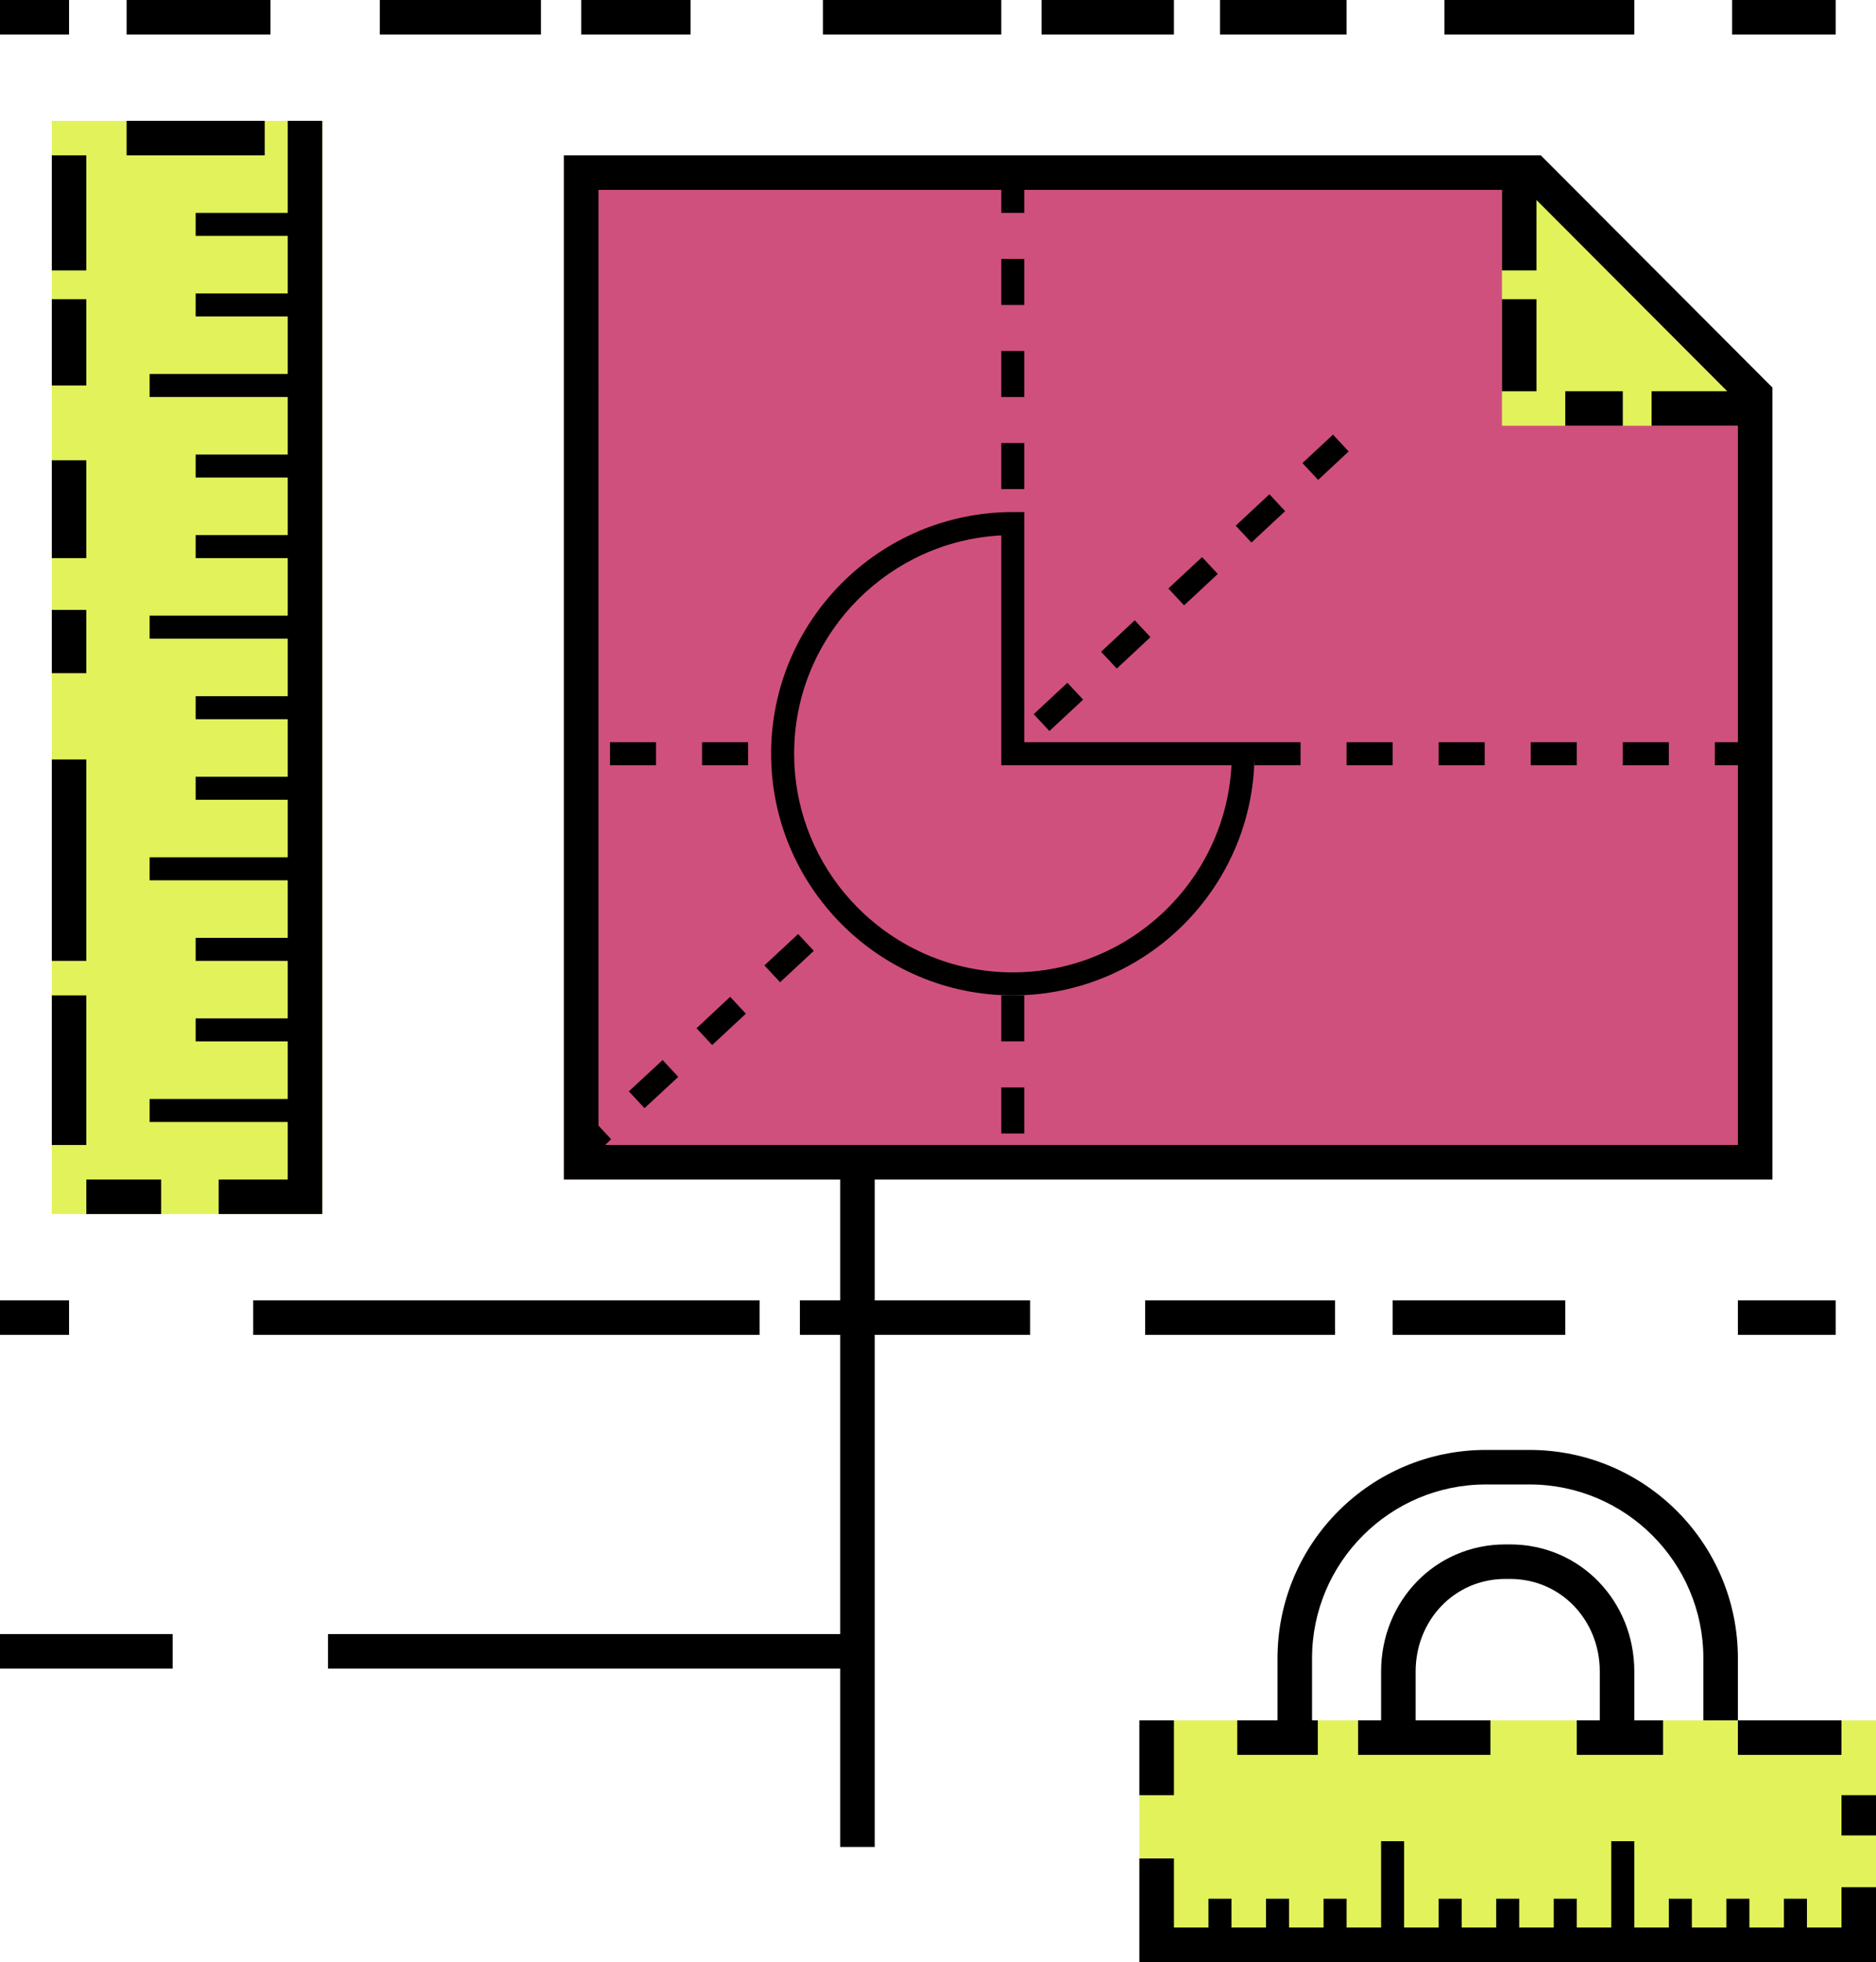 <?xml version="1.0" encoding="utf-8"?>
<!-- Generator: Adobe Illustrator 20.1.0, SVG Export Plug-In . SVG Version: 6.00 Build 0)  -->
<svg version="1.1" id="menu-icon-sketches" xmlns="http://www.w3.org/2000/svg" xmlns:xlink="http://www.w3.org/1999/xlink" x="0px" y="0px"
	 viewBox="0 0 326 341" enable-background="new 0 0 326 341" xml:space="preserve">
<polygon fill="#CF507D" points="98,27 267.726,27 308,67.365 308,205 98,205 "/>
<g>
	<rect x="9" y="21" fill="#E2F25B" width="47" height="190"/>
	<polygon fill="#E2F25B" points="261,28 261,74 308,74 	"/>
	<rect x="198" y="299" fill="#E2F25B" width="128" height="42"/>
</g>
<g>
	<rect x="9" y="80" fill-rule="evenodd" clip-rule="evenodd" width="6" height="17"/>
	<rect x="9" y="52" fill-rule="evenodd" clip-rule="evenodd" width="6" height="15"/>
	<rect x="22" y="21" fill-rule="evenodd" clip-rule="evenodd" width="24" height="6"/>
	<rect x="9" y="106" fill-rule="evenodd" clip-rule="evenodd" width="6" height="11"/>
	<rect x="9" y="27" fill-rule="evenodd" clip-rule="evenodd" width="6" height="20"/>
	<polygon fill-rule="evenodd" clip-rule="evenodd" points="38,205 38,211 56,211 56,195 56,191 56,153 56,149 56,111 56,107 56,69
		56,65 56,21 50,21 50,37 34,37 34,41 50,41 50,51 34,51 34,55 50,55 50,65 26,65 26,69 50,69 50,79 34,79 34,83 50,83 50,93 34,93
		34,97 50,97 50,107 26,107 26,111 50,111 50,121 34,121 34,125 50,125 50,135 34,135 34,139 50,139 50,149 26,149 26,153 50,153
		50,163 34,163 34,167 50,167 50,177 34,177 34,181 50,181 50,191 26,191 26,195 50,195 50,205 	"/>
	<rect x="9" y="132" fill-rule="evenodd" clip-rule="evenodd" width="6" height="35"/>
	<rect x="15" y="205" fill-rule="evenodd" clip-rule="evenodd" width="13" height="6"/>
	<rect x="9" y="173" fill-rule="evenodd" clip-rule="evenodd" width="6" height="26"/>
	<rect x="302" y="299" fill-rule="evenodd" clip-rule="evenodd" width="18" height="6"/>
	<path fill-rule="evenodd" clip-rule="evenodd" d="M265.79,252h-7.58c-20,0-36.21,16.21-36.21,36.21V299h-7v6h14v-6h-1v-10.79
		c0-16.66,13.55-30.21,30.21-30.21h7.58c16.66,0,30.21,13.55,30.21,30.2V299h6v-10.8C302,268.21,285.79,252,265.79,252z"/>
	<path fill-rule="evenodd" clip-rule="evenodd" d="M274,299v6h15v-6h-5v-8.51c0-12.19-9.39-22.07-21.59-22.07h-0.82
		c-12.2,0-21.59,9.88-21.59,22.08v8.5h-4v6h23v-6h-13v-8.5c0-8.87,6.72-16.08,15.59-16.08h0.82c8.87,0,15.59,7.21,15.59,16.07V299
		H274z"/>
	<rect x="198" y="299" fill-rule="evenodd" clip-rule="evenodd" width="6" height="13"/>
	<rect x="320" y="312" fill-rule="evenodd" clip-rule="evenodd" width="6" height="7"/>
	<polygon fill-rule="evenodd" clip-rule="evenodd" points="320,335 314,335 314,330 310,330 310,335 304,335 304,330 300,330
		300,335 294,335 294,330 290,330 290,335 284,335 284,320 280,320 280,335 274,335 274,330 270,330 270,335 264,335 264,330
		260,330 260,335 254,335 254,330 250,330 250,335 244,335 244,320 240,320 240,335 234,335 234,330 230,330 230,335 224,335
		224,330 220,330 220,335 214,335 214,330 210,330 210,335 204,335 204,323 198,323 198,341 326,341 326,328 320,328 	"/>
	<rect y="226" fill-rule="evenodd" clip-rule="evenodd" width="12" height="6"/>
	<rect x="44" y="226" fill-rule="evenodd" clip-rule="evenodd" width="88" height="6"/>
	<path fill-rule="evenodd" clip-rule="evenodd" d="M152,226v-21h156V67.37L267.73,27H98v178h48v21h-7v6h7v52H57v6h89v31h6v-89h20h7
		v-6h-7H152z M105.15,199l1.06-0.99l-2.21-2.38V33h70v4h4v-4h83v14h6V34.76L300.15,68H287v6h15v55h-4v4h4v66H105.15z"/>
	<rect x="199" y="226" fill-rule="evenodd" clip-rule="evenodd" width="33" height="6"/>
	<rect x="242" y="226" fill-rule="evenodd" clip-rule="evenodd" width="30" height="6"/>
	<rect x="302" y="226" fill-rule="evenodd" clip-rule="evenodd" width="17" height="6"/>
	<rect fill-rule="evenodd" clip-rule="evenodd" width="12" height="6"/>
	<rect x="22" fill-rule="evenodd" clip-rule="evenodd" width="25" height="6"/>
	<rect x="66" fill-rule="evenodd" clip-rule="evenodd" width="28" height="6"/>
	<rect x="101" fill-rule="evenodd" clip-rule="evenodd" width="19" height="6"/>
	<rect x="143" fill-rule="evenodd" clip-rule="evenodd" width="31" height="6"/>
	<rect x="181" fill-rule="evenodd" clip-rule="evenodd" width="23" height="6"/>
	<rect x="212" fill-rule="evenodd" clip-rule="evenodd" width="22" height="6"/>
	<rect x="251" fill-rule="evenodd" clip-rule="evenodd" width="33" height="6"/>
	<rect x="301" fill-rule="evenodd" clip-rule="evenodd" width="18" height="6"/>
	<rect x="261" y="52" fill-rule="evenodd" clip-rule="evenodd" width="6" height="16"/>
	<rect x="272" y="68" fill-rule="evenodd" clip-rule="evenodd" width="10" height="6"/>
	<rect x="174" y="77" fill-rule="evenodd" clip-rule="evenodd" width="4" height="8"/>
	<polygon fill-rule="evenodd" clip-rule="evenodd" points="174,181 178,181 178,173 176,173 174,173 	"/>
	<rect x="174" y="189" fill-rule="evenodd" clip-rule="evenodd" width="4" height="8"/>
	<rect x="174" y="61" fill-rule="evenodd" clip-rule="evenodd" width="4" height="8"/>
	<rect x="174" y="45" fill-rule="evenodd" clip-rule="evenodd" width="4" height="8"/>
	<rect x="122" y="129" fill-rule="evenodd" clip-rule="evenodd" width="8" height="4"/>
	<rect x="106" y="129" fill-rule="evenodd" clip-rule="evenodd" width="8" height="4"/>
	<rect x="282" y="129" fill-rule="evenodd" clip-rule="evenodd" width="8" height="4"/>
	<rect x="266" y="129" fill-rule="evenodd" clip-rule="evenodd" width="8" height="4"/>
	<rect x="234" y="129" fill-rule="evenodd" clip-rule="evenodd" width="8" height="4"/>
	<rect x="250" y="129" fill-rule="evenodd" clip-rule="evenodd" width="8" height="4"/>

		<rect x="133.023" y="164.533" transform="matrix(0.732 -0.682 0.682 0.732 -76.748 138.073)" fill-rule="evenodd" clip-rule="evenodd" width="7.998" height="3.994"/>

		<rect x="109.626" y="186.36" transform="matrix(0.733 -0.68 0.68 0.733 -97.799 127.618)" fill-rule="evenodd" clip-rule="evenodd" width="7.999" height="3.994"/>
	<polygon fill-rule="evenodd" clip-rule="evenodd" points="121.04,178.71 123.76,181.63 129.61,176.18 126.88,173.25 	"/>

		<rect x="179.821" y="120.872" transform="matrix(0.732 -0.682 0.682 0.732 -34.431 158.283)" fill-rule="evenodd" clip-rule="evenodd" width="7.999" height="4.001"/>

		<rect x="191.519" y="109.961" transform="matrix(0.731 -0.683 0.683 0.731 -23.765 163.703)" fill-rule="evenodd" clip-rule="evenodd" width="8.002" height="3.997"/>

		<rect x="203.219" y="99.043" transform="matrix(0.732 -0.682 0.682 0.732 -13.272 168.377)" fill-rule="evenodd" clip-rule="evenodd" width="8.002" height="4.005"/>
	<polygon fill-rule="evenodd" clip-rule="evenodd" points="231.64,75.54 226.33,80.48 229.06,83.41 234.36,78.46 	"/>

		<rect x="214.921" y="88.132" transform="matrix(0.732 -0.682 0.682 0.732 -2.692 173.427)" fill-rule="evenodd" clip-rule="evenodd" width="7.999" height="4.001"/>
	<path fill-rule="evenodd" clip-rule="evenodd" d="M178,89h-2c-23.16,0-42,18.84-42,42c0,23.16,18.84,42,42,42s42-18.84,42-42v2h8
		v-4h-48V89z M214,133c-1.04,20.03-17.72,36-38,36c-10.65,0-20.28-4.41-27.18-11.48c-0.78-0.8-1.52-1.63-2.23-2.48
		c-5.36-6.56-8.59-14.93-8.59-24.04c0-0.67,0.02-1.34,0.06-2h-0.01c1.01-19.36,16.59-34.94,35.95-35.95V133H214z"/>
	<rect y="284" fill-rule="evenodd" clip-rule="evenodd" width="30" height="6"/>
</g>
</svg>
